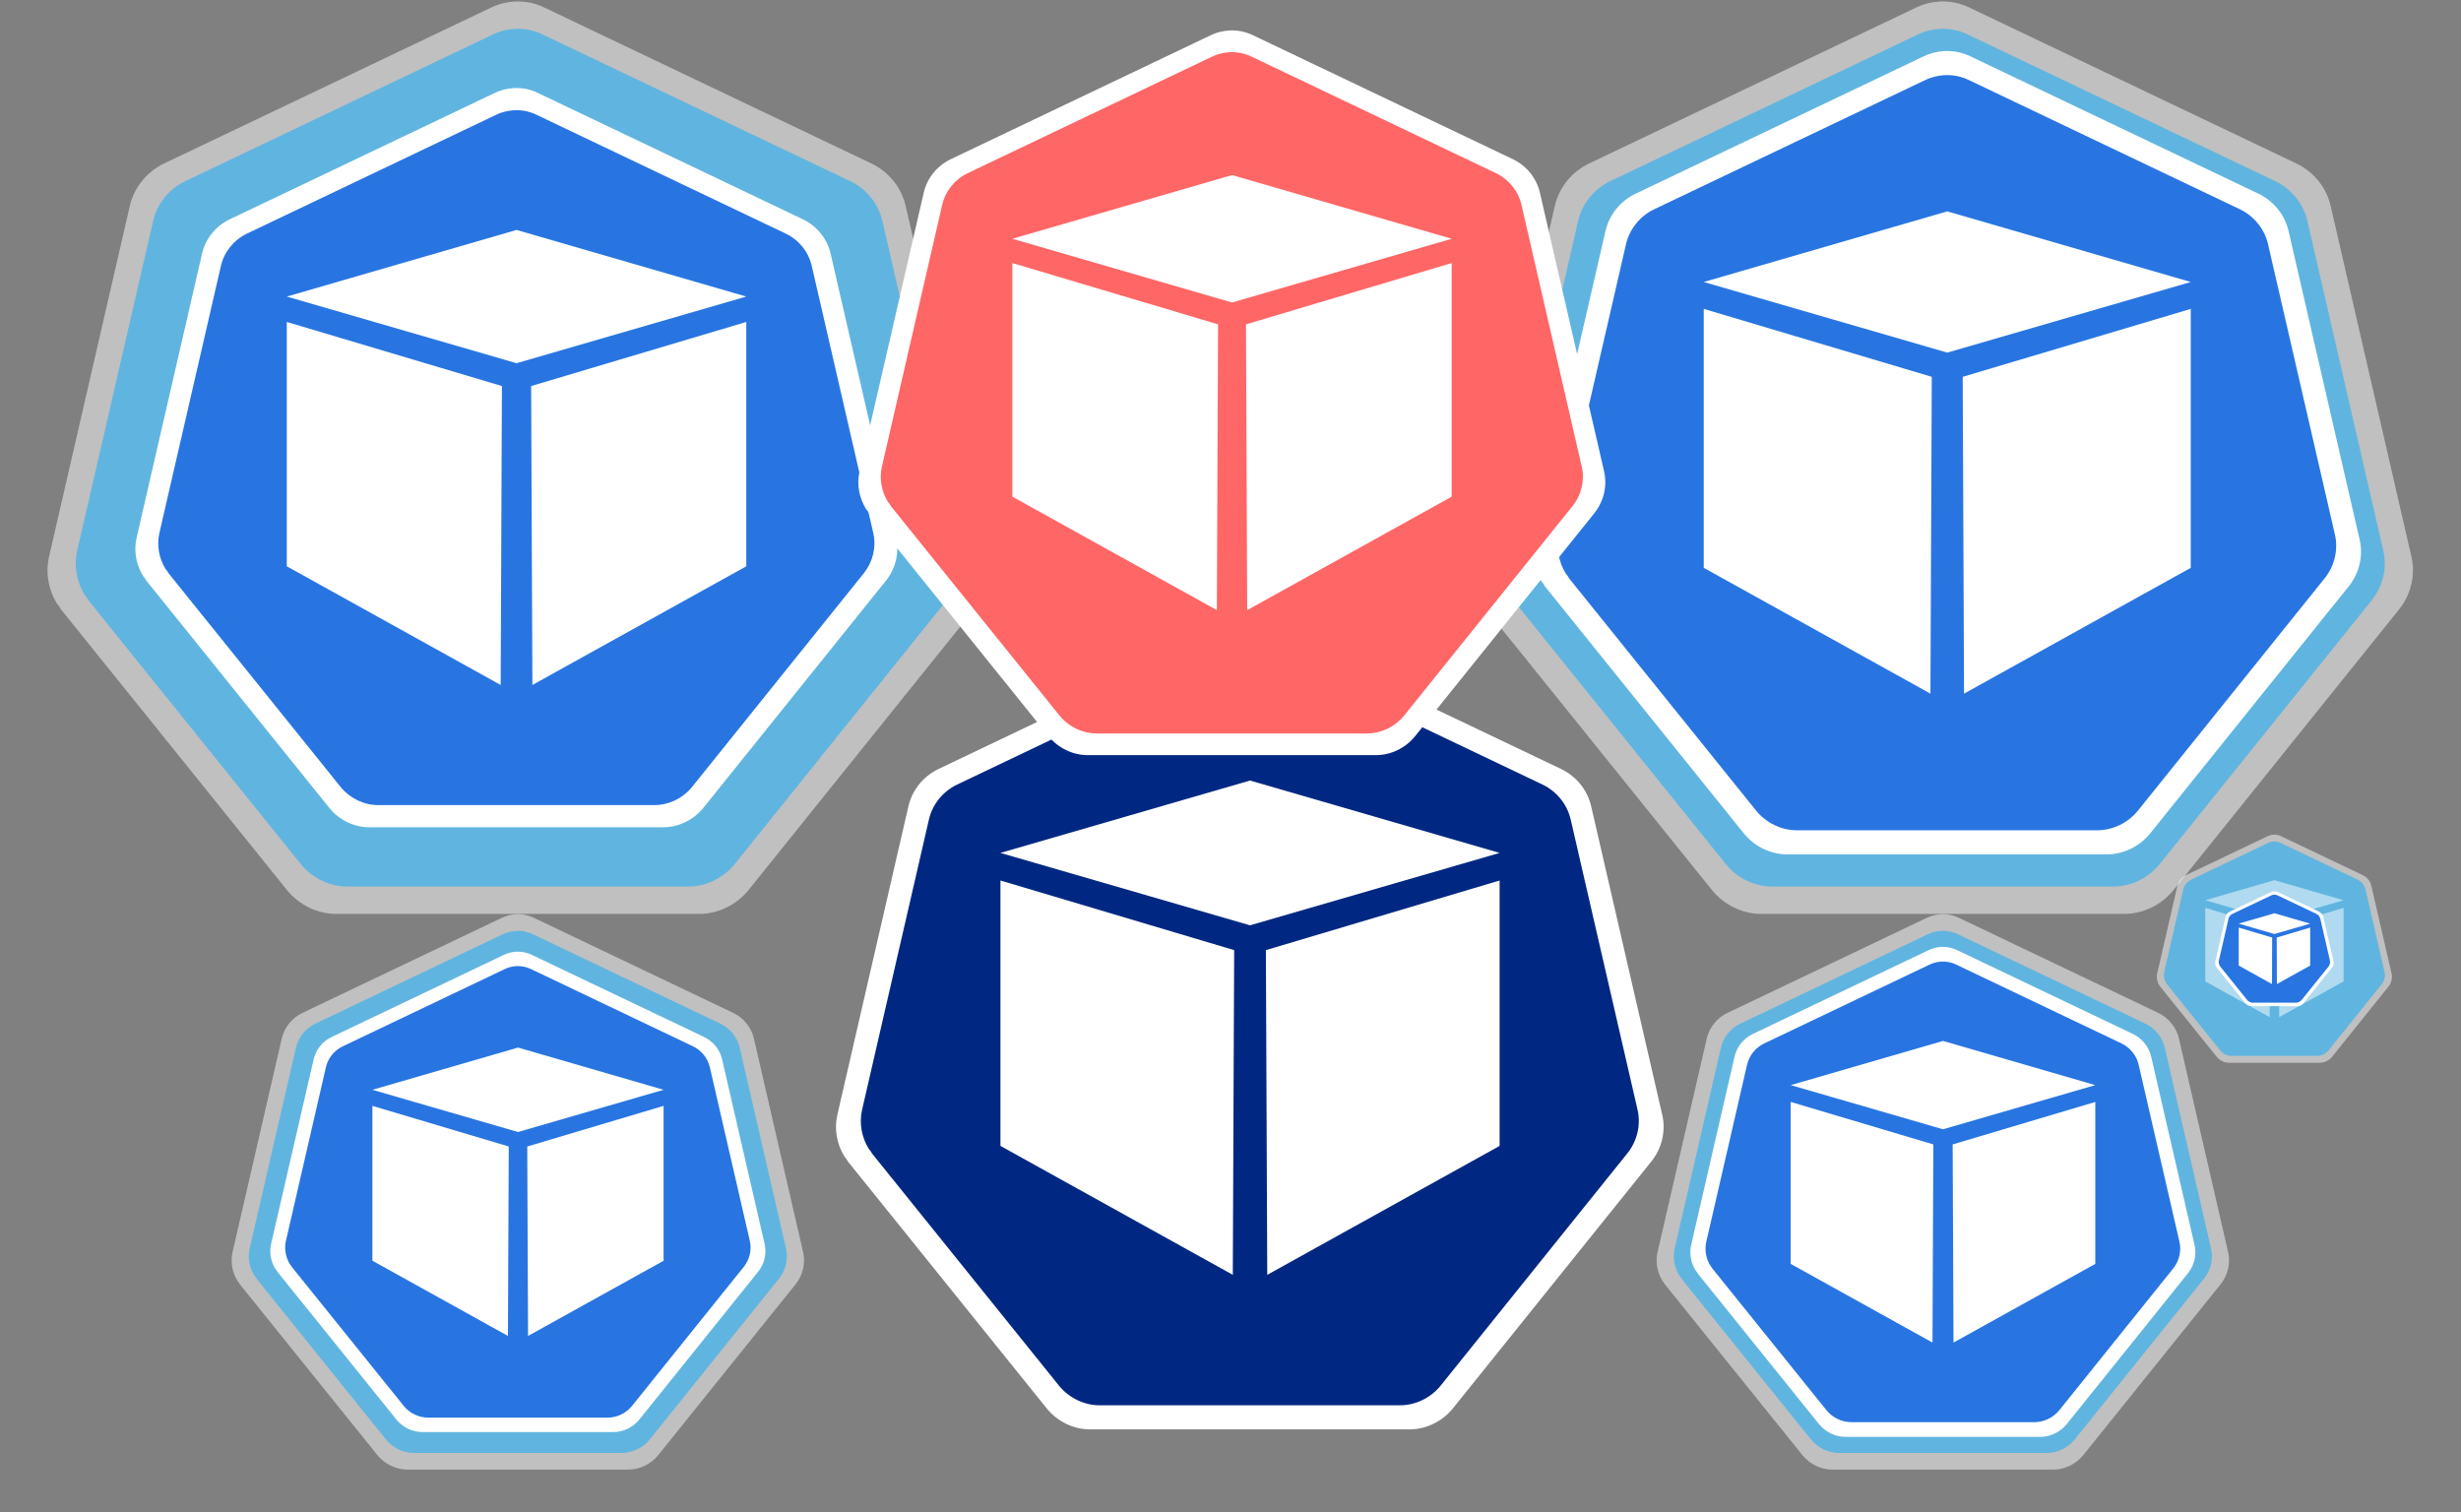 <?xml version="1.0" encoding="UTF-8"?>
<!DOCTYPE svg PUBLIC "-//W3C//DTD SVG 1.1//EN" "http://www.w3.org/Graphics/SVG/1.1/DTD/svg11.dtd">
<svg xmlns="http://www.w3.org/2000/svg" xmlns:xlink="http://www.w3.org/1999/xlink" version="1.1" width="1240px" height="762px" viewBox="-0.5 -0.5 1240 762"><rect x="-0.5" y="-0.5" width="1240" height="762" fill="#808080" stroke="none"/><defs><style type="text/css">@import url(https://fonts.googleapis.com/css?family=Roboto);&#xa;</style></defs><g><path d="M 627.84 315.14 C 624.14 315.37 620.44 316.29 617.2 317.91 L 472.24 387.04 C 464.61 390.74 459.06 397.68 457.21 405.77 L 421.38 561.36 C 419.76 568.53 421.15 576.16 425.08 582.4 C 425.77 583.1 426.23 583.79 426.7 584.71 L 527.04 709.33 C 532.35 715.8 540.44 719.73 548.77 719.73 L 709.68 719.73 C 718 719.73 726.1 715.8 731.41 709.33 L 831.75 584.48 C 836.84 578.01 838.92 569.45 837.07 561.36 L 801.23 405.77 C 799.39 397.68 793.84 390.74 786.21 387.04 L 641.25 317.91 C 637.09 315.83 632.46 314.91 627.84 315.14 Z" fill="#ffffff" stroke="none" pointer-events="all"/><path d="M 627.93 327.27 C 624.45 327.49 620.97 328.36 617.93 329.88 L 481.67 394.86 C 474.5 398.33 469.28 404.85 467.54 412.46 L 433.86 558.72 C 432.33 565.46 433.64 572.63 437.33 578.5 C 437.99 579.15 438.42 579.8 438.85 580.67 L 533.17 697.81 C 538.17 703.89 545.78 707.59 553.6 707.59 L 704.86 707.59 C 712.68 707.59 720.29 703.89 725.29 697.81 L 819.61 580.45 C 824.39 574.37 826.35 566.33 824.61 558.72 L 790.92 412.46 C 789.18 404.85 783.97 398.33 776.8 394.86 L 640.53 329.88 C 636.62 327.92 632.27 327.05 627.93 327.27 Z" fill="#002882" stroke="none" pointer-events="all"/><path d="M 755.09 443.16 L 755.09 576.89 L 638.02 641.85 L 637.33 478.24 Z M 503.59 443.16 L 503.59 576.89 L 620.66 641.85 L 621.35 478.24 Z M 503.59 429.26 L 629.34 392.79 L 755.09 429.26 L 629.34 465.74 Z" fill="#ffffff" stroke="none" pointer-events="all"/><path d="M 976.79 0.26 C 972.59 0.53 968.39 1.58 964.71 3.42 L 799.99 81.96 C 791.32 86.17 785.02 94.05 782.91 103.24 L 742.2 280.05 C 740.36 288.19 741.93 296.86 746.4 303.95 C 747.19 304.74 747.71 305.53 748.24 306.58 L 862.25 448.18 C 868.29 455.53 877.49 460 886.95 460 L 1069.79 460 C 1079.25 460 1088.44 455.53 1094.49 448.18 L 1208.5 306.32 C 1214.28 298.96 1216.64 289.24 1214.54 280.05 L 1173.82 103.24 C 1171.72 94.05 1165.42 86.17 1156.75 81.96 L 992.03 3.42 C 987.3 1.05 982.05 0 976.79 0.26 Z" fill-opacity="0.5" fill="#ffffff" stroke="none" pointer-events="all"/><path d="M 976.89 14.05 C 972.94 14.29 968.99 15.28 965.54 17.01 L 810.7 90.85 C 802.55 94.8 796.63 102.21 794.65 110.85 L 756.37 277.04 C 754.64 284.7 756.13 292.85 760.32 299.51 C 761.07 300.26 761.56 301 762.05 301.98 L 869.23 435.09 C 874.91 442 883.55 446.2 892.44 446.2 L 1064.31 446.2 C 1073.2 446.2 1081.85 442 1087.53 435.09 L 1194.7 301.74 C 1200.13 294.82 1202.36 285.69 1200.38 277.04 L 1162.1 110.85 C 1160.13 102.21 1154.2 94.8 1146.05 90.85 L 991.22 17.01 C 986.77 14.79 981.83 13.8 976.89 14.05 Z" fill-opacity="0.5" fill="#00aaff" stroke="none" pointer-events="all"/><path d="M 1117.85 147.82 L 1117.85 296.02 L 988.12 368 L 987.35 186.69 Z M 839.15 147.82 L 839.15 296.02 L 968.88 368 L 969.65 186.69 Z M 839.15 132.42 L 978.5 92 L 1117.85 132.42 L 978.5 172.84 Z" fill-opacity="0.5" fill="#ffffff" stroke="none" pointer-events="all"/><path d="M 979.14 25.23 C 975.44 25.46 971.74 26.39 968.5 28.01 L 823.47 97.16 C 815.84 100.87 810.29 107.8 808.44 115.9 L 772.59 271.56 C 770.97 278.73 772.36 286.36 776.29 292.61 C 776.98 293.3 777.45 294 777.91 294.92 L 878.29 419.59 C 883.61 426.07 891.71 430 900.03 430 L 1061.02 430 C 1069.34 430 1077.44 426.07 1082.76 419.59 L 1183.14 294.69 C 1188.23 288.22 1190.31 279.66 1188.46 271.56 L 1152.61 115.9 C 1150.76 107.8 1145.21 100.87 1137.57 97.16 L 992.55 28.01 C 988.39 25.93 983.76 25 979.14 25.23 Z" fill="#ffffff" stroke="none" pointer-events="all"/><path d="M 979.23 37.37 C 975.75 37.58 972.27 38.45 969.23 39.98 L 832.9 104.98 C 825.73 108.46 820.51 114.99 818.77 122.6 L 785.07 268.92 C 783.55 275.66 784.85 282.83 788.55 288.7 C 789.2 289.36 789.64 290.01 790.07 290.88 L 884.43 408.07 C 889.43 414.15 897.04 417.85 904.87 417.85 L 1056.19 417.85 C 1064.02 417.85 1071.63 414.15 1076.63 408.07 L 1170.99 290.66 C 1175.77 284.57 1177.73 276.53 1175.99 268.92 L 1142.29 122.6 C 1140.55 114.99 1135.33 108.46 1128.16 104.98 L 991.84 39.98 C 987.92 38.02 983.58 37.15 979.23 37.37 Z" fill="#2875e2" stroke="none" pointer-events="all"/><path d="M 1103.33 155.14 L 1103.33 285.62 L 989.11 349 L 988.43 189.37 Z M 857.95 155.14 L 857.95 285.62 L 972.17 349 L 972.85 189.37 Z M 857.95 141.59 L 980.64 106 L 1103.33 141.59 L 980.64 177.17 Z" fill="#ffffff" stroke="none" pointer-events="all"/><path d="M 258.79 0.26 C 254.59 0.53 250.39 1.58 246.71 3.42 L 81.99 81.96 C 73.32 86.17 67.02 94.05 64.91 103.24 L 24.2 280.05 C 22.36 288.19 23.93 296.86 28.4 303.95 C 29.19 304.74 29.71 305.53 30.24 306.58 L 144.25 448.18 C 150.29 455.53 159.49 460 168.95 460 L 351.79 460 C 361.25 460 370.44 455.53 376.49 448.18 L 490.5 306.32 C 496.28 298.96 498.64 289.24 496.54 280.05 L 455.82 103.24 C 453.72 94.05 447.42 86.17 438.75 81.96 L 274.03 3.42 C 269.3 1.05 264.05 0 258.79 0.26 Z" fill-opacity="0.5" fill="#ffffff" stroke="none" pointer-events="all"/><path d="M 258.89 14.05 C 254.94 14.29 250.99 15.28 247.54 17.01 L 92.7 90.85 C 84.55 94.8 78.63 102.21 76.65 110.85 L 38.37 277.04 C 36.64 284.7 38.13 292.85 42.32 299.51 C 43.07 300.26 43.56 301 44.05 301.98 L 151.23 435.09 C 156.91 442 165.55 446.2 174.44 446.2 L 346.31 446.2 C 355.2 446.2 363.85 442 369.53 435.09 L 476.7 301.74 C 482.13 294.82 484.36 285.69 482.38 277.04 L 444.1 110.85 C 442.13 102.21 436.2 94.8 428.05 90.85 L 273.22 17.01 C 268.77 14.79 263.83 13.8 258.89 14.05 Z" fill-opacity="0.5" fill="#00aaff" stroke="none" pointer-events="all"/><path d="M 399.85 147.82 L 399.85 296.02 L 270.12 368 L 269.35 186.69 Z M 121.15 147.82 L 121.15 296.02 L 250.88 368 L 251.65 186.69 Z M 121.15 132.42 L 260.5 92 L 399.85 132.42 L 260.5 172.84 Z" fill-opacity="0.5" fill="#ffffff" stroke="none" pointer-events="all"/><path d="M 258.38 43.87 C 254.97 44.08 251.57 44.94 248.59 46.42 L 115.13 110.06 C 108.11 113.47 103 119.85 101.3 127.3 L 68.31 270.55 C 66.82 277.14 68.1 284.17 71.72 289.91 C 72.35 290.55 72.78 291.19 73.21 292.04 L 165.58 406.76 C 170.47 412.72 177.92 416.34 185.59 416.34 L 333.72 416.34 C 341.38 416.34 348.83 412.72 353.73 406.76 L 446.1 291.83 C 450.78 285.87 452.7 278 451 270.55 L 418.01 127.3 C 416.3 119.85 411.2 113.47 404.17 110.06 L 270.72 46.42 C 266.89 44.51 262.63 43.66 258.38 43.87 Z" fill="#ffffff" stroke="none" pointer-events="all"/><path d="M 258.46 55.04 C 255.26 55.24 252.06 56.04 249.26 57.44 L 123.81 117.26 C 117.21 120.46 112.41 126.46 110.81 133.47 L 79.8 268.11 C 78.4 274.32 79.6 280.92 83 286.32 C 83.6 286.92 84 287.52 84.4 288.32 L 171.23 396.16 C 175.83 401.76 182.83 405.16 190.04 405.16 L 329.28 405.16 C 336.49 405.16 343.49 401.76 348.09 396.16 L 434.92 288.12 C 439.32 282.52 441.12 275.12 439.52 268.11 L 408.51 133.47 C 406.91 126.46 402.11 120.46 395.51 117.26 L 270.06 57.44 C 266.46 55.64 262.46 54.84 258.46 55.04 Z" fill="#2875e2" stroke="none" pointer-events="all"/><path d="M 375.52 161.72 L 375.52 284.84 L 267.75 344.64 L 267.12 194.02 Z M 144 161.72 L 144 284.84 L 251.77 344.64 L 252.4 194.02 Z M 144 148.93 L 259.76 115.36 L 375.52 148.93 L 259.76 182.51 Z" fill="#ffffff" stroke="none" pointer-events="all"/><path d="M 259.46 460.16 C 256.9 460.32 254.34 460.96 252.1 462.08 L 151.84 509.89 C 146.56 512.45 142.73 517.24 141.45 522.84 L 116.66 630.46 C 115.54 635.41 116.5 640.69 119.22 645.01 C 119.7 645.49 120.02 645.97 120.34 646.61 L 189.74 732.79 C 193.42 737.27 199.01 739.99 204.77 739.99 L 316.06 739.99 C 321.82 739.99 327.41 737.27 331.09 732.79 L 400.49 646.45 C 404.01 641.97 405.45 636.05 404.17 630.46 L 379.38 522.84 C 378.1 517.24 374.26 512.45 368.99 509.89 L 268.73 462.08 C 265.85 460.64 262.65 460 259.46 460.16 Z" fill-opacity="0.5" fill="#ffffff" stroke="none" pointer-events="all"/><path d="M 259.52 468.55 C 257.11 468.7 254.71 469.3 252.6 470.35 L 158.36 515.3 C 153.4 517.7 149.79 522.21 148.59 527.47 L 125.29 628.63 C 124.24 633.29 125.14 638.25 127.7 642.31 C 128.15 642.76 128.45 643.21 128.75 643.81 L 193.98 724.83 C 197.44 729.03 202.7 731.59 208.11 731.59 L 312.73 731.59 C 318.14 731.59 323.4 729.03 326.86 724.83 L 392.09 643.66 C 395.4 639.45 396.75 633.89 395.55 628.63 L 372.25 527.47 C 371.05 522.21 367.44 517.7 362.48 515.3 L 268.24 470.35 C 265.53 469 262.52 468.4 259.52 468.55 Z" fill-opacity="0.5" fill="#00aaff" stroke="none" pointer-events="all"/><path d="M 345.31 549.97 L 345.31 640.18 L 266.35 683.99 L 265.88 573.64 Z M 175.68 549.97 L 175.68 640.18 L 254.64 683.99 L 255.11 573.64 Z M 175.68 540.6 L 260.49 516 L 345.31 540.6 L 260.49 565.2 Z" fill-opacity="0.5" fill="#ffffff" stroke="none" pointer-events="all"/><path d="M 259.6 479.04 C 257.39 479.18 255.18 479.73 253.24 480.7 L 166.52 522.05 C 161.95 524.27 158.64 528.41 157.53 533.26 L 136.09 626.34 C 135.12 630.63 135.95 635.19 138.3 638.92 C 138.72 639.34 139 639.75 139.27 640.31 L 199.3 714.86 C 202.48 718.73 207.32 721.08 212.3 721.08 L 308.56 721.08 C 313.54 721.08 318.38 718.73 321.56 714.86 L 381.59 640.17 C 384.63 636.3 385.88 631.18 384.77 626.34 L 363.33 533.26 C 362.23 528.41 358.91 524.27 354.34 522.05 L 267.62 480.7 C 265.13 479.45 262.37 478.9 259.6 479.04 Z" fill="#ffffff" stroke="none" pointer-events="all"/><path d="M 259.65 486.3 C 257.57 486.43 255.49 486.95 253.67 487.86 L 172.16 526.73 C 167.87 528.81 164.75 532.71 163.71 537.26 L 143.56 624.76 C 142.65 628.79 143.43 633.08 145.64 636.59 C 146.03 636.98 146.29 637.37 146.55 637.89 L 202.97 707.96 C 205.96 711.6 210.51 713.81 215.19 713.81 L 305.68 713.81 C 310.36 713.81 314.91 711.6 317.9 707.96 L 374.32 637.76 C 377.18 634.12 378.35 629.31 377.31 624.76 L 357.16 537.26 C 356.12 532.71 353 528.81 348.71 526.73 L 267.2 487.86 C 264.86 486.69 262.26 486.17 259.65 486.3 Z" fill="#2875e2" stroke="none" pointer-events="all"/><path d="M 333.86 556.72 L 333.86 634.75 L 265.57 672.64 L 265.16 577.19 Z M 187.14 556.72 L 187.14 634.75 L 255.43 672.64 L 255.84 577.19 Z M 187.14 548.62 L 260.5 527.34 L 333.86 548.62 L 260.5 569.89 Z" fill="#ffffff" stroke="none" pointer-events="all"/><path d="M 977.46 460.16 C 974.9 460.32 972.34 460.96 970.1 462.08 L 869.84 509.89 C 864.57 512.45 860.73 517.25 859.45 522.84 L 834.66 630.46 C 833.54 635.42 834.5 640.7 837.22 645.01 C 837.7 645.49 838.02 645.97 838.34 646.61 L 907.74 732.8 C 911.42 737.28 917.02 740 922.77 740 L 1034.07 740 C 1039.82 740 1045.42 737.28 1049.1 732.8 L 1118.5 646.45 C 1122.02 641.98 1123.46 636.06 1122.18 630.46 L 1097.39 522.84 C 1096.11 517.25 1092.27 512.45 1087 509.89 L 986.74 462.08 C 983.86 460.64 980.66 460 977.46 460.16 Z" fill-opacity="0.5" fill="#ffffff" stroke="none" pointer-events="all"/><path d="M 977.52 468.55 C 975.12 468.7 972.71 469.3 970.61 470.35 L 876.36 515.3 C 871.4 517.7 867.79 522.21 866.59 527.47 L 843.29 628.63 C 842.24 633.29 843.14 638.25 845.7 642.31 C 846.15 642.76 846.45 643.22 846.75 643.82 L 911.99 724.84 C 915.44 729.04 920.7 731.6 926.12 731.6 L 1030.73 731.6 C 1036.15 731.6 1041.41 729.04 1044.86 724.84 L 1110.1 643.67 C 1113.41 639.46 1114.76 633.9 1113.56 628.63 L 1090.26 527.47 C 1089.06 522.21 1085.45 517.7 1080.49 515.3 L 986.24 470.35 C 983.54 469 980.53 468.4 977.52 468.55 Z" fill-opacity="0.5" fill="#00aaff" stroke="none" pointer-events="all"/><path d="M 1063.32 549.97 L 1063.32 640.18 L 984.36 684 L 983.89 573.64 Z M 893.68 549.97 L 893.68 640.18 L 972.64 684 L 973.11 573.64 Z M 893.68 540.6 L 978.5 516 L 1063.32 540.6 L 978.5 565.21 Z" fill-opacity="0.5" fill="#ffffff" stroke="none" pointer-events="all"/><path d="M 977.58 476.62 C 975.33 476.77 973.07 477.33 971.09 478.32 L 882.64 520.5 C 877.99 522.75 874.6 526.99 873.47 531.92 L 851.61 626.86 C 850.62 631.24 851.47 635.89 853.86 639.7 C 854.29 640.12 854.57 640.55 854.85 641.11 L 916.08 717.15 C 919.32 721.1 924.26 723.5 929.34 723.5 L 1027.52 723.5 C 1032.6 723.5 1037.54 721.1 1040.78 717.15 L 1102.01 640.97 C 1105.11 637.02 1106.38 631.8 1105.25 626.86 L 1083.39 531.92 C 1082.26 526.99 1078.87 522.75 1074.22 520.5 L 985.77 478.32 C 983.23 477.05 980.4 476.48 977.58 476.62 Z" fill="#ffffff" stroke="none" pointer-events="all"/><path d="M 977.64 484.03 C 975.52 484.16 973.39 484.69 971.54 485.62 L 888.39 525.27 C 884.02 527.39 880.84 531.37 879.77 536.01 L 859.22 625.25 C 858.29 629.36 859.09 633.74 861.34 637.32 C 861.74 637.72 862.01 638.11 862.27 638.64 L 919.82 710.12 C 922.87 713.83 927.51 716.09 932.29 716.09 L 1024.58 716.09 C 1029.35 716.09 1034 713.83 1037.05 710.12 L 1094.6 638.51 C 1097.51 634.8 1098.71 629.89 1097.65 625.25 L 1077.09 536.01 C 1076.03 531.37 1072.85 527.39 1068.47 525.27 L 985.33 485.62 C 982.94 484.42 980.29 483.89 977.64 484.03 Z" fill="#2875e2" stroke="none" pointer-events="all"/><path d="M 1055.23 554.74 L 1055.23 636.34 L 983.8 675.98 L 983.37 576.14 Z M 901.77 554.74 L 901.77 636.34 L 973.2 675.98 L 973.63 576.14 Z M 901.77 546.26 L 978.5 524 L 1055.23 546.26 L 978.5 568.51 Z" fill="#ffffff" stroke="none" pointer-events="all"/><path d="M 1145.07 420.07 C 1144.02 420.13 1142.97 420.39 1142.05 420.85 L 1100.87 440.49 C 1098.71 441.54 1097.13 443.51 1096.6 445.81 L 1086.42 490.01 C 1085.96 492.05 1086.36 494.21 1087.47 495.99 C 1087.67 496.19 1087.8 496.38 1087.93 496.64 L 1116.44 532.04 C 1117.95 533.88 1120.25 535 1122.61 535 L 1168.32 535 C 1170.69 535 1172.99 533.88 1174.5 532.04 L 1203 496.58 C 1204.44 494.74 1205.04 492.31 1204.51 490.01 L 1194.33 445.81 C 1193.81 443.51 1192.23 441.54 1190.06 440.49 L 1148.88 420.85 C 1147.7 420.26 1146.39 420 1145.07 420.07 Z" fill-opacity="0.5" fill="#ffffff" stroke="none" pointer-events="all"/><path d="M 1145.1 423.51 C 1144.11 423.57 1143.12 423.82 1142.26 424.25 L 1103.55 442.71 C 1101.51 443.7 1100.03 445.55 1099.54 447.71 L 1089.97 489.26 C 1089.54 491.17 1089.91 493.21 1090.96 494.88 C 1091.14 495.06 1091.26 495.25 1091.39 495.5 L 1118.18 528.77 C 1119.6 530.5 1121.76 531.55 1123.98 531.55 L 1166.95 531.55 C 1169.18 531.55 1171.34 530.5 1172.76 528.77 L 1199.55 495.43 C 1200.91 493.71 1201.46 491.42 1200.97 489.26 L 1191.4 447.71 C 1190.91 445.55 1189.43 443.7 1187.39 442.71 L 1148.68 424.25 C 1147.57 423.7 1146.33 423.45 1145.1 423.51 Z" fill-opacity="0.5" fill="#00aaff" stroke="none" pointer-events="all"/><path d="M 1180.34 456.95 L 1180.34 494 L 1147.91 512 L 1147.71 466.67 Z M 1110.66 456.95 L 1110.66 494 L 1143.09 512 L 1143.29 466.67 Z M 1110.66 453.1 L 1145.5 443 L 1180.34 453.1 L 1145.5 463.21 Z" fill-opacity="0.5" fill="#ffffff" stroke="none" pointer-events="all"/><path d="M 1145.28 448.56 C 1144.76 448.59 1144.23 448.72 1143.76 448.96 L 1123.01 458.85 C 1121.92 459.38 1121.13 460.37 1120.86 461.53 L 1115.73 483.8 C 1115.5 484.83 1115.7 485.92 1116.26 486.82 C 1116.36 486.92 1116.43 487.01 1116.49 487.15 L 1130.86 504.98 C 1131.62 505.91 1132.78 506.47 1133.97 506.47 L 1157 506.47 C 1158.19 506.47 1159.35 505.91 1160.11 504.98 L 1174.47 487.11 C 1175.2 486.19 1175.5 484.96 1175.24 483.8 L 1170.11 461.53 C 1169.84 460.37 1169.05 459.38 1167.95 458.85 L 1147.2 448.96 C 1146.61 448.66 1145.95 448.53 1145.28 448.56 Z" fill="#ffffff" stroke="none" pointer-events="all"/><path d="M 1145.3 450.3 C 1144.8 450.33 1144.3 450.45 1143.87 450.67 L 1124.36 459.97 C 1123.34 460.47 1122.59 461.4 1122.34 462.49 L 1117.52 483.43 C 1117.3 484.39 1117.49 485.42 1118.02 486.26 C 1118.11 486.35 1118.17 486.44 1118.23 486.57 L 1131.73 503.34 C 1132.45 504.21 1133.54 504.74 1134.66 504.74 L 1156.31 504.74 C 1157.43 504.74 1158.52 504.21 1159.23 503.34 L 1172.74 486.54 C 1173.42 485.67 1173.7 484.52 1173.45 483.43 L 1168.63 462.49 C 1168.38 461.4 1167.63 460.47 1166.61 459.97 L 1147.1 450.67 C 1146.54 450.39 1145.92 450.26 1145.3 450.3 Z" fill="#2875e2" stroke="none" pointer-events="all"/><path d="M 1163.5 466.88 L 1163.5 486.03 L 1146.74 495.33 L 1146.64 471.91 Z M 1127.5 466.88 L 1127.5 486.03 L 1144.26 495.33 L 1144.36 471.91 Z M 1127.5 464.9 L 1145.5 459.67 L 1163.5 464.9 L 1145.5 470.12 Z" fill="#ffffff" stroke="none" pointer-events="all"/><path d="M 618.91 14.85 C 615.58 15.06 612.24 15.89 609.32 17.35 L 478.49 79.74 C 471.6 83.08 466.59 89.34 464.92 96.64 L 432.58 237.07 C 431.12 243.54 432.37 250.42 435.92 256.06 C 436.55 256.68 436.96 257.31 437.38 258.14 L 527.94 370.61 C 532.74 376.45 540.04 380 547.55 380 L 692.78 380 C 700.29 380 707.59 376.45 712.39 370.61 L 802.95 257.94 C 807.54 252.09 809.42 244.37 807.75 237.07 L 775.41 96.64 C 773.74 89.34 768.73 83.08 761.84 79.74 L 631.02 17.35 C 627.26 15.47 623.09 14.64 618.91 14.85 Z" fill="#ffffff" stroke="none" pointer-events="all"/><path d="M 619 25.8 C 615.86 25.99 612.72 26.78 609.97 28.15 L 486.99 86.8 C 480.52 89.93 475.81 95.82 474.24 102.68 L 443.84 234.68 C 442.47 240.76 443.65 247.24 446.98 252.53 C 447.57 253.12 447.96 253.71 448.35 254.49 L 533.48 360.21 C 537.99 365.7 544.85 369.04 551.92 369.04 L 688.43 369.04 C 695.49 369.04 702.35 365.7 706.87 360.21 L 791.99 254.3 C 796.3 248.81 798.07 241.55 796.5 234.68 L 766.1 102.68 C 764.53 95.82 759.82 89.93 753.35 86.8 L 630.37 28.15 C 626.84 26.39 622.92 25.6 619 25.8 Z" fill="#ff6666" stroke="none" pointer-events="all"/><path d="M 730.95 132.04 L 730.95 249.75 L 627.91 306.93 L 627.3 162.92 Z M 509.59 132.04 L 509.59 249.75 L 612.63 306.93 L 613.24 162.92 Z M 509.59 119.81 L 620.27 87.71 L 730.95 119.81 L 620.27 151.92 Z" fill="#ffffff" stroke="none" pointer-events="all"/></g></svg>